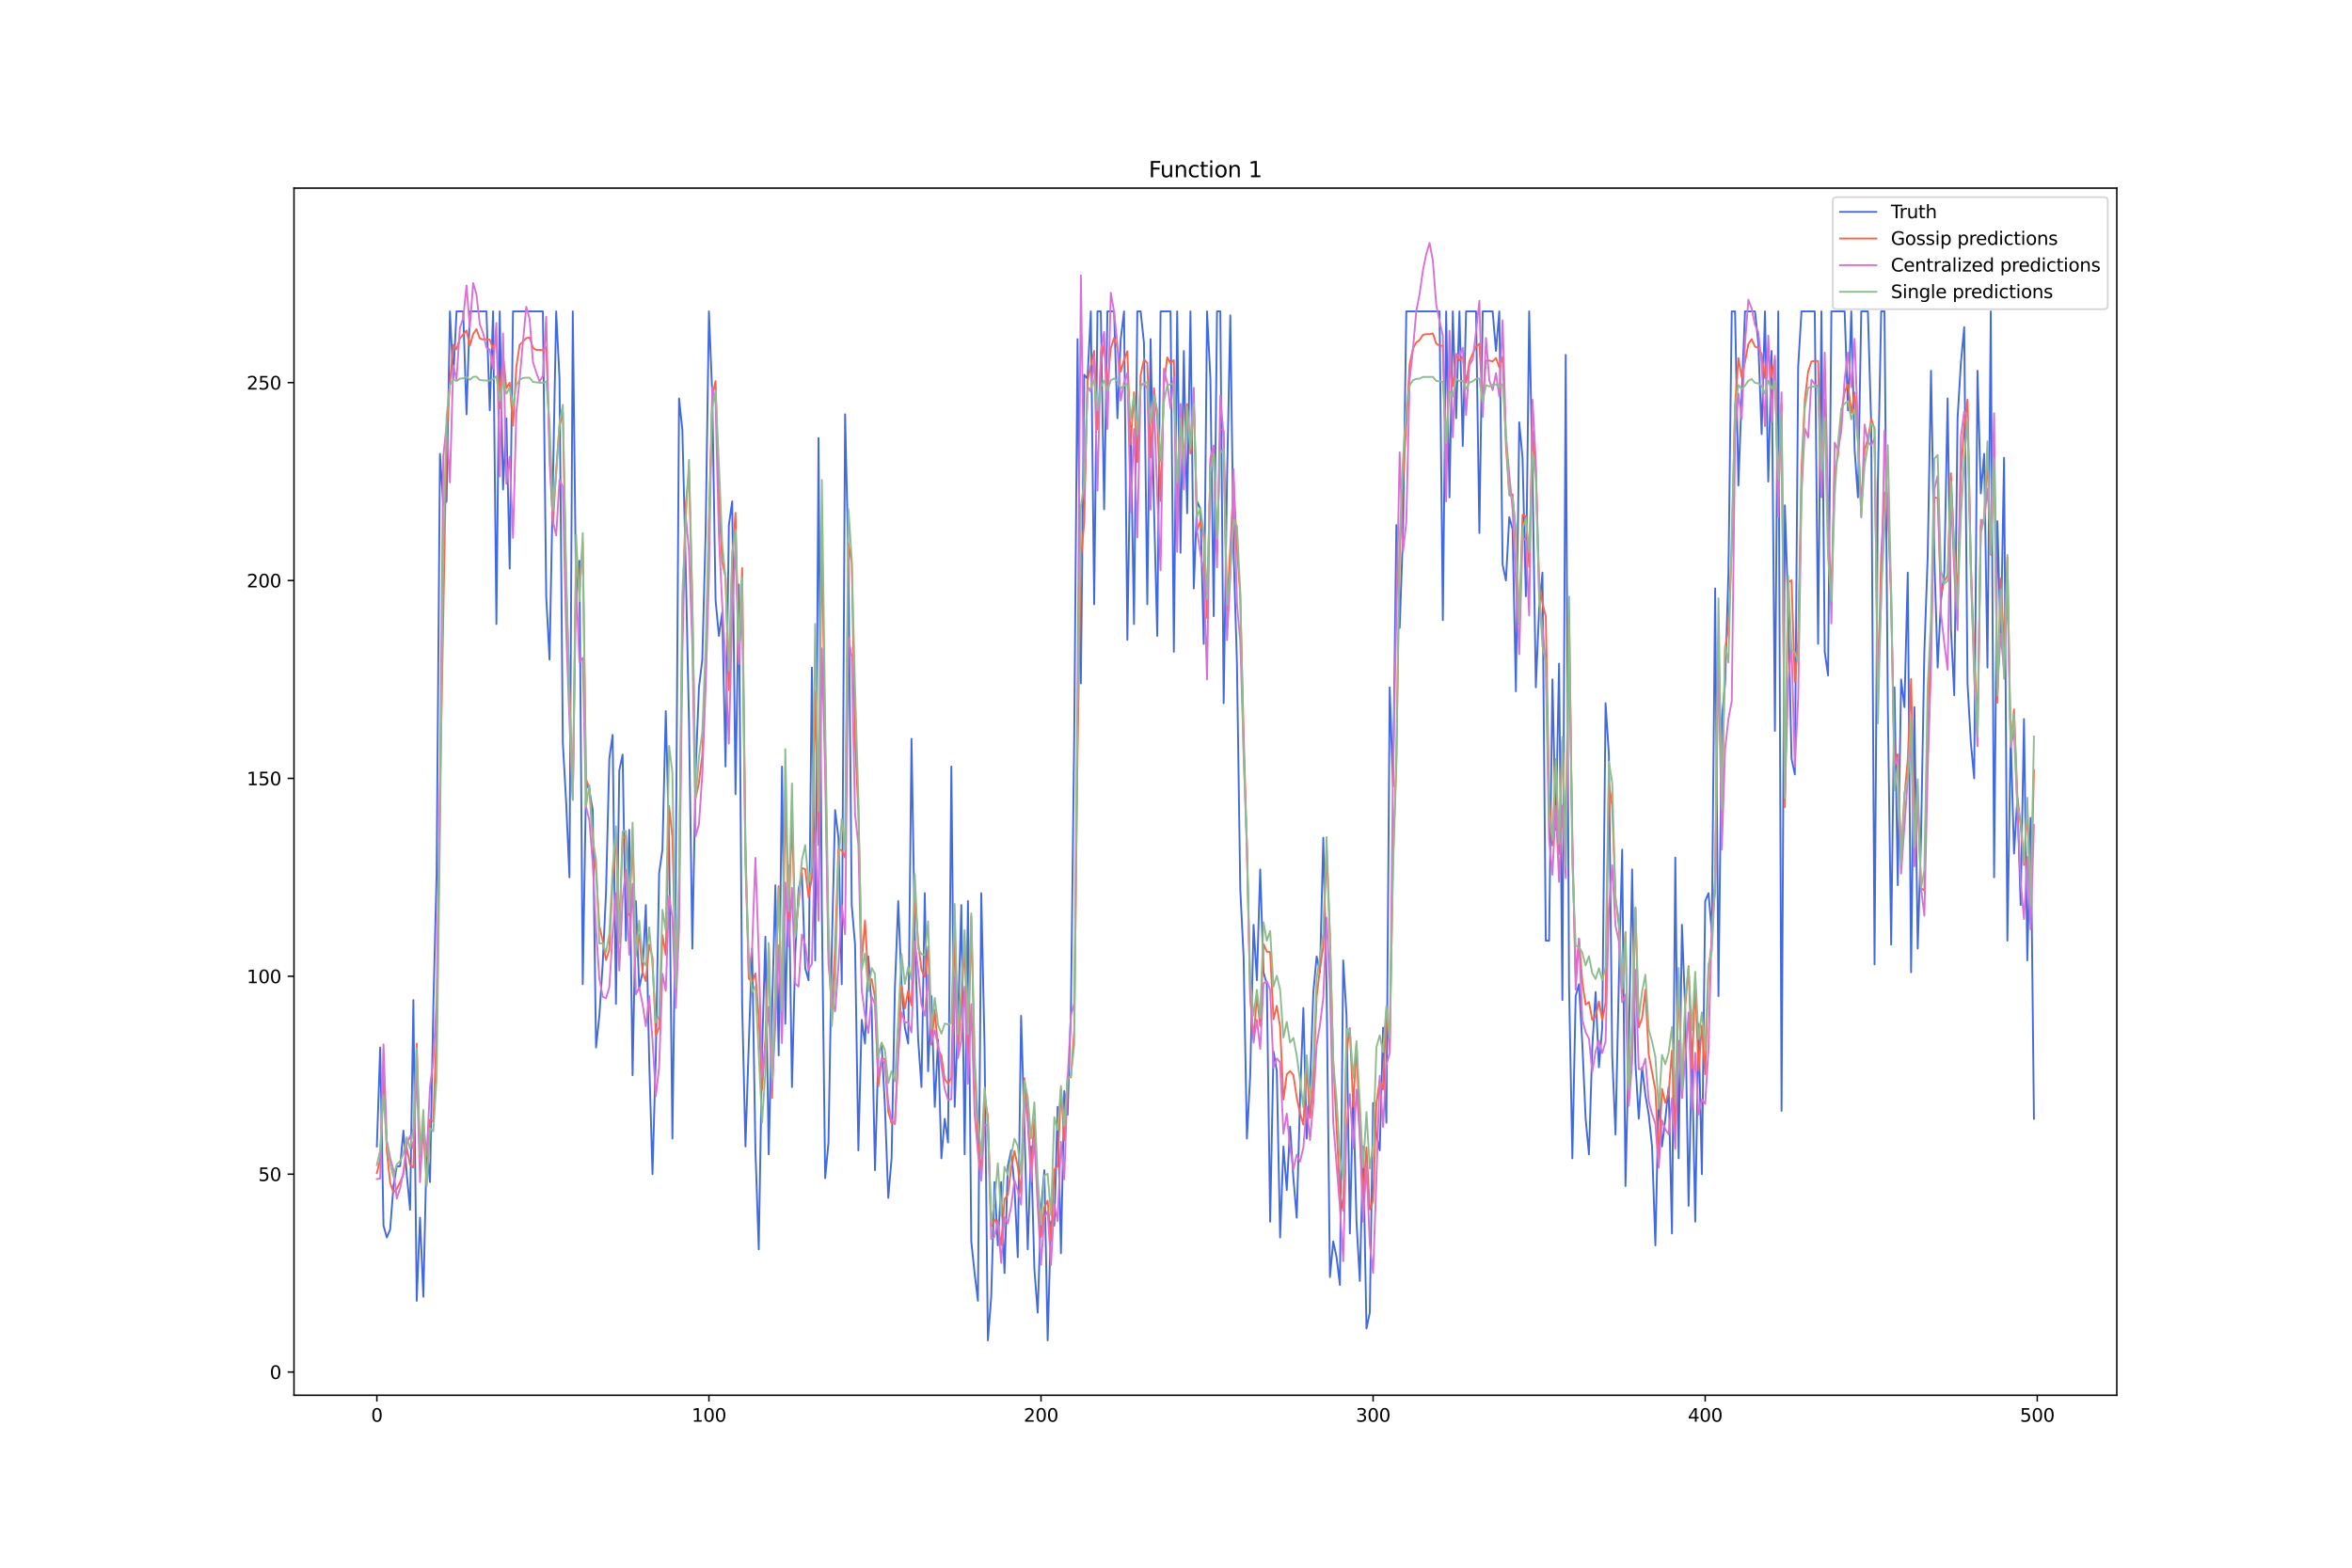 <?xml version="1.0" encoding="utf-8" standalone="no"?>
<!DOCTYPE svg PUBLIC "-//W3C//DTD SVG 1.1//EN"
  "http://www.w3.org/Graphics/SVG/1.1/DTD/svg11.dtd">
<svg xmlns:xlink="http://www.w3.org/1999/xlink" width="1296pt" height="864pt" viewBox="0 0 1296 864" xmlns="http://www.w3.org/2000/svg" version="1.1">
 <defs>
  <style type="text/css">*{stroke-linejoin: round; stroke-linecap: butt}</style>
 </defs>
 <g id="figure_1">
  <g id="patch_1">
   <path d="M 0 864 
L 1296 864 
L 1296 0 
L 0 0 
z
" style="fill: #ffffff"/>
  </g>
  <g id="axes_1">
   <g id="patch_2">
    <path d="M 162 768.96 
L 1166.4 768.96 
L 1166.4 103.68 
L 162 103.68 
z
" style="fill: #ffffff"/>
   </g>
   <g id="matplotlib.axis_1">
    <g id="xtick_1">
     <g id="line2d_1">
      <defs>
       <path id="m7a52402036" d="M 0 0 
L 0 3.5 
" style="stroke: #000000; stroke-width: 0.8"/>
      </defs>
      <g>
       <use xlink:href="#m7a52402036" x="207.655" y="768.96" style="stroke: #000000; stroke-width: 0.8"/>
      </g>
     </g>
     <g id="text_1">
      <!-- 0 -->
      <g transform="translate(204.473 783.558) scale(0.1 -0.1)">
       <defs>
        <path id="DejaVuSans-30" d="M 2034 4250 
Q 1547 4250 1301 3770 
Q 1056 3291 1056 2328 
Q 1056 1369 1301 889 
Q 1547 409 2034 409 
Q 2525 409 2770 889 
Q 3016 1369 3016 2328 
Q 3016 3291 2770 3770 
Q 2525 4250 2034 4250 
z
M 2034 4750 
Q 2819 4750 3233 4129 
Q 3647 3509 3647 2328 
Q 3647 1150 3233 529 
Q 2819 -91 2034 -91 
Q 1250 -91 836 529 
Q 422 1150 422 2328 
Q 422 3509 836 4129 
Q 1250 4750 2034 4750 
z
" transform="scale(0.016)"/>
       </defs>
       <use xlink:href="#DejaVuSans-30"/>
      </g>
     </g>
    </g>
    <g id="xtick_2">
     <g id="line2d_2">
      <g>
       <use xlink:href="#m7a52402036" x="390.639" y="768.96" style="stroke: #000000; stroke-width: 0.8"/>
      </g>
     </g>
     <g id="text_2">
      <!-- 100 -->
      <g transform="translate(381.095 783.558) scale(0.1 -0.1)">
       <defs>
        <path id="DejaVuSans-31" d="M 794 531 
L 1825 531 
L 1825 4091 
L 703 3866 
L 703 4441 
L 1819 4666 
L 2450 4666 
L 2450 531 
L 3481 531 
L 3481 0 
L 794 0 
L 794 531 
z
" transform="scale(0.016)"/>
       </defs>
       <use xlink:href="#DejaVuSans-31"/>
       <use xlink:href="#DejaVuSans-30" x="63.623"/>
       <use xlink:href="#DejaVuSans-30" x="127.246"/>
      </g>
     </g>
    </g>
    <g id="xtick_3">
     <g id="line2d_3">
      <g>
       <use xlink:href="#m7a52402036" x="573.623" y="768.96" style="stroke: #000000; stroke-width: 0.8"/>
      </g>
     </g>
     <g id="text_3">
      <!-- 200 -->
      <g transform="translate(564.079 783.558) scale(0.1 -0.1)">
       <defs>
        <path id="DejaVuSans-32" d="M 1228 531 
L 3431 531 
L 3431 0 
L 469 0 
L 469 531 
Q 828 903 1448 1529 
Q 2069 2156 2228 2338 
Q 2531 2678 2651 2914 
Q 2772 3150 2772 3378 
Q 2772 3750 2511 3984 
Q 2250 4219 1831 4219 
Q 1534 4219 1204 4116 
Q 875 4013 500 3803 
L 500 4441 
Q 881 4594 1212 4672 
Q 1544 4750 1819 4750 
Q 2544 4750 2975 4387 
Q 3406 4025 3406 3419 
Q 3406 3131 3298 2873 
Q 3191 2616 2906 2266 
Q 2828 2175 2409 1742 
Q 1991 1309 1228 531 
z
" transform="scale(0.016)"/>
       </defs>
       <use xlink:href="#DejaVuSans-32"/>
       <use xlink:href="#DejaVuSans-30" x="63.623"/>
       <use xlink:href="#DejaVuSans-30" x="127.246"/>
      </g>
     </g>
    </g>
    <g id="xtick_4">
     <g id="line2d_4">
      <g>
       <use xlink:href="#m7a52402036" x="756.607" y="768.96" style="stroke: #000000; stroke-width: 0.8"/>
      </g>
     </g>
     <g id="text_4">
      <!-- 300 -->
      <g transform="translate(747.063 783.558) scale(0.1 -0.1)">
       <defs>
        <path id="DejaVuSans-33" d="M 2597 2516 
Q 3050 2419 3304 2112 
Q 3559 1806 3559 1356 
Q 3559 666 3084 287 
Q 2609 -91 1734 -91 
Q 1441 -91 1130 -33 
Q 819 25 488 141 
L 488 750 
Q 750 597 1062 519 
Q 1375 441 1716 441 
Q 2309 441 2620 675 
Q 2931 909 2931 1356 
Q 2931 1769 2642 2001 
Q 2353 2234 1838 2234 
L 1294 2234 
L 1294 2753 
L 1863 2753 
Q 2328 2753 2575 2939 
Q 2822 3125 2822 3475 
Q 2822 3834 2567 4026 
Q 2313 4219 1838 4219 
Q 1578 4219 1281 4162 
Q 984 4106 628 3988 
L 628 4550 
Q 988 4650 1302 4700 
Q 1616 4750 1894 4750 
Q 2613 4750 3031 4423 
Q 3450 4097 3450 3541 
Q 3450 3153 3228 2886 
Q 3006 2619 2597 2516 
z
" transform="scale(0.016)"/>
       </defs>
       <use xlink:href="#DejaVuSans-33"/>
       <use xlink:href="#DejaVuSans-30" x="63.623"/>
       <use xlink:href="#DejaVuSans-30" x="127.246"/>
      </g>
     </g>
    </g>
    <g id="xtick_5">
     <g id="line2d_5">
      <g>
       <use xlink:href="#m7a52402036" x="939.591" y="768.96" style="stroke: #000000; stroke-width: 0.8"/>
      </g>
     </g>
     <g id="text_5">
      <!-- 400 -->
      <g transform="translate(930.047 783.558) scale(0.1 -0.1)">
       <defs>
        <path id="DejaVuSans-34" d="M 2419 4116 
L 825 1625 
L 2419 1625 
L 2419 4116 
z
M 2253 4666 
L 3047 4666 
L 3047 1625 
L 3713 1625 
L 3713 1100 
L 3047 1100 
L 3047 0 
L 2419 0 
L 2419 1100 
L 313 1100 
L 313 1709 
L 2253 4666 
z
" transform="scale(0.016)"/>
       </defs>
       <use xlink:href="#DejaVuSans-34"/>
       <use xlink:href="#DejaVuSans-30" x="63.623"/>
       <use xlink:href="#DejaVuSans-30" x="127.246"/>
      </g>
     </g>
    </g>
    <g id="xtick_6">
     <g id="line2d_6">
      <g>
       <use xlink:href="#m7a52402036" x="1122.575" y="768.96" style="stroke: #000000; stroke-width: 0.8"/>
      </g>
     </g>
     <g id="text_6">
      <!-- 500 -->
      <g transform="translate(1113.032 783.558) scale(0.1 -0.1)">
       <defs>
        <path id="DejaVuSans-35" d="M 691 4666 
L 3169 4666 
L 3169 4134 
L 1269 4134 
L 1269 2991 
Q 1406 3038 1543 3061 
Q 1681 3084 1819 3084 
Q 2600 3084 3056 2656 
Q 3513 2228 3513 1497 
Q 3513 744 3044 326 
Q 2575 -91 1722 -91 
Q 1428 -91 1123 -41 
Q 819 9 494 109 
L 494 744 
Q 775 591 1075 516 
Q 1375 441 1709 441 
Q 2250 441 2565 725 
Q 2881 1009 2881 1497 
Q 2881 1984 2565 2268 
Q 2250 2553 1709 2553 
Q 1456 2553 1204 2497 
Q 953 2441 691 2322 
L 691 4666 
z
" transform="scale(0.016)"/>
       </defs>
       <use xlink:href="#DejaVuSans-35"/>
       <use xlink:href="#DejaVuSans-30" x="63.623"/>
       <use xlink:href="#DejaVuSans-30" x="127.246"/>
      </g>
     </g>
    </g>
   </g>
   <g id="matplotlib.axis_2">
    <g id="ytick_1">
     <g id="line2d_7">
      <defs>
       <path id="m71f21e09ef" d="M 0 0 
L -3.5 0 
" style="stroke: #000000; stroke-width: 0.8"/>
      </defs>
      <g>
       <use xlink:href="#m71f21e09ef" x="162" y="756.169" style="stroke: #000000; stroke-width: 0.8"/>
      </g>
     </g>
     <g id="text_7">
      <!-- 0 -->
      <g transform="translate(148.637 759.969) scale(0.1 -0.1)">
       <use xlink:href="#DejaVuSans-30"/>
      </g>
     </g>
    </g>
    <g id="ytick_2">
     <g id="line2d_8">
      <g>
       <use xlink:href="#m71f21e09ef" x="162" y="647.111" style="stroke: #000000; stroke-width: 0.8"/>
      </g>
     </g>
     <g id="text_8">
      <!-- 50 -->
      <g transform="translate(142.275 650.91) scale(0.1 -0.1)">
       <use xlink:href="#DejaVuSans-35"/>
       <use xlink:href="#DejaVuSans-30" x="63.623"/>
      </g>
     </g>
    </g>
    <g id="ytick_3">
     <g id="line2d_9">
      <g>
       <use xlink:href="#m71f21e09ef" x="162" y="538.052" style="stroke: #000000; stroke-width: 0.8"/>
      </g>
     </g>
     <g id="text_9">
      <!-- 100 -->
      <g transform="translate(135.912 541.852) scale(0.1 -0.1)">
       <use xlink:href="#DejaVuSans-31"/>
       <use xlink:href="#DejaVuSans-30" x="63.623"/>
       <use xlink:href="#DejaVuSans-30" x="127.246"/>
      </g>
     </g>
    </g>
    <g id="ytick_4">
     <g id="line2d_10">
      <g>
       <use xlink:href="#m71f21e09ef" x="162" y="428.994" style="stroke: #000000; stroke-width: 0.8"/>
      </g>
     </g>
     <g id="text_10">
      <!-- 150 -->
      <g transform="translate(135.912 432.793) scale(0.1 -0.1)">
       <use xlink:href="#DejaVuSans-31"/>
       <use xlink:href="#DejaVuSans-35" x="63.623"/>
       <use xlink:href="#DejaVuSans-30" x="127.246"/>
      </g>
     </g>
    </g>
    <g id="ytick_5">
     <g id="line2d_11">
      <g>
       <use xlink:href="#m71f21e09ef" x="162" y="319.936" style="stroke: #000000; stroke-width: 0.8"/>
      </g>
     </g>
     <g id="text_11">
      <!-- 200 -->
      <g transform="translate(135.912 323.735) scale(0.1 -0.1)">
       <use xlink:href="#DejaVuSans-32"/>
       <use xlink:href="#DejaVuSans-30" x="63.623"/>
       <use xlink:href="#DejaVuSans-30" x="127.246"/>
      </g>
     </g>
    </g>
    <g id="ytick_6">
     <g id="line2d_12">
      <g>
       <use xlink:href="#m71f21e09ef" x="162" y="210.877" style="stroke: #000000; stroke-width: 0.8"/>
      </g>
     </g>
     <g id="text_12">
      <!-- 250 -->
      <g transform="translate(135.912 214.676) scale(0.1 -0.1)">
       <use xlink:href="#DejaVuSans-32"/>
       <use xlink:href="#DejaVuSans-35" x="63.623"/>
       <use xlink:href="#DejaVuSans-30" x="127.246"/>
      </g>
     </g>
    </g>
   </g>
   <g id="line2d_13">
    <path d="M 207.655 631.843 
L 209.484 577.313 
L 211.314 675.466 
L 213.144 682.01 
L 214.974 677.647 
L 216.804 653.654 
L 218.634 642.749 
L 220.463 642.749 
L 222.293 623.118 
L 224.123 647.111 
L 225.953 666.741 
L 227.783 551.139 
L 229.613 716.908 
L 231.442 671.104 
L 233.272 714.727 
L 235.102 631.843 
L 236.932 651.473 
L 238.762 555.502 
L 240.592 481.342 
L 242.422 250.138 
L 244.251 278.493 
L 246.081 276.312 
L 247.911 171.616 
L 249.741 208.696 
L 251.571 171.616 
L 255.23 171.616 
L 257.06 228.326 
L 258.89 171.616 
L 268.039 171.616 
L 269.869 226.145 
L 271.699 171.616 
L 273.529 343.928 
L 275.359 171.616 
L 277.189 269.769 
L 279.018 230.508 
L 280.848 313.392 
L 282.678 171.616 
L 299.147 171.616 
L 300.976 328.66 
L 302.806 363.559 
L 306.466 171.616 
L 308.296 208.696 
L 310.126 409.363 
L 311.956 442.081 
L 313.785 483.523 
L 315.615 171.616 
L 317.445 328.66 
L 319.275 309.03 
L 321.105 542.415 
L 322.935 431.175 
L 324.764 435.538 
L 326.594 446.443 
L 328.424 577.313 
L 330.254 559.864 
L 332.084 531.509 
L 333.914 492.248 
L 335.743 418.088 
L 337.573 405.001 
L 339.403 553.321 
L 341.233 424.632 
L 343.063 415.907 
L 344.893 518.422 
L 346.723 457.349 
L 348.552 592.582 
L 350.382 496.61 
L 352.212 544.596 
L 354.042 535.871 
L 355.872 498.791 
L 357.702 583.857 
L 359.531 647.111 
L 361.361 581.676 
L 363.191 481.342 
L 365.021 468.255 
L 366.851 391.914 
L 368.681 463.893 
L 370.51 627.48 
L 372.34 487.886 
L 374.17 219.602 
L 376 237.051 
L 377.83 311.211 
L 379.66 398.458 
L 381.489 522.784 
L 383.319 424.632 
L 385.149 378.827 
L 386.979 363.559 
L 388.809 293.762 
L 390.639 171.616 
L 392.469 217.421 
L 394.298 330.841 
L 396.128 350.472 
L 397.958 337.385 
L 399.788 422.45 
L 401.618 289.399 
L 403.448 276.312 
L 405.277 437.719 
L 407.107 322.117 
L 408.937 553.321 
L 410.767 631.843 
L 412.597 575.132 
L 414.427 522.784 
L 416.256 634.024 
L 418.086 688.553 
L 419.916 579.495 
L 421.746 516.241 
L 423.576 636.205 
L 425.406 557.683 
L 427.236 487.886 
L 429.065 581.676 
L 430.895 422.45 
L 432.725 564.226 
L 434.555 476.98 
L 436.385 599.125 
L 438.215 524.965 
L 440.044 490.067 
L 441.874 481.342 
L 443.704 533.69 
L 445.534 540.234 
L 447.364 367.921 
L 449.194 529.328 
L 451.023 241.413 
L 452.853 500.973 
L 454.683 649.292 
L 456.513 629.662 
L 458.343 522.784 
L 460.173 446.443 
L 462.003 461.712 
L 463.832 542.415 
L 465.662 228.326 
L 467.492 309.03 
L 469.322 498.791 
L 471.152 520.603 
L 472.982 634.024 
L 474.811 562.045 
L 476.641 575.132 
L 478.471 527.147 
L 480.301 555.502 
L 482.131 644.93 
L 483.961 581.676 
L 485.79 575.132 
L 487.62 610.031 
L 489.45 660.198 
L 491.28 638.386 
L 493.11 544.596 
L 494.94 496.61 
L 496.77 542.415 
L 498.599 566.408 
L 500.429 575.132 
L 502.259 407.182 
L 504.089 516.241 
L 505.919 572.951 
L 507.749 599.125 
L 509.578 492.248 
L 511.408 590.401 
L 513.238 548.958 
L 515.068 610.031 
L 516.898 572.951 
L 518.728 638.386 
L 520.557 616.575 
L 522.387 629.662 
L 524.217 422.45 
L 526.047 610.031 
L 527.877 562.045 
L 529.707 498.791 
L 531.536 636.205 
L 533.366 496.61 
L 535.196 684.191 
L 537.026 701.64 
L 538.856 716.908 
L 540.686 492.248 
L 542.516 577.313 
L 544.345 738.72 
L 546.175 714.727 
L 548.005 651.473 
L 549.835 686.372 
L 551.665 651.473 
L 553.495 701.64 
L 555.324 642.749 
L 557.154 634.024 
L 558.984 653.654 
L 560.814 692.915 
L 562.644 559.864 
L 564.474 620.937 
L 566.303 688.553 
L 568.133 631.843 
L 569.963 699.459 
L 571.793 723.452 
L 573.623 666.741 
L 575.453 644.93 
L 577.283 738.72 
L 579.112 673.285 
L 580.942 675.466 
L 582.772 610.031 
L 584.602 690.734 
L 586.432 601.306 
L 588.262 614.393 
L 590.091 557.683 
L 591.921 405.001 
L 593.751 186.884 
L 595.581 376.646 
L 597.411 206.515 
L 599.241 208.696 
L 601.07 171.616 
L 602.9 333.023 
L 604.73 171.616 
L 606.56 171.616 
L 608.39 280.675 
L 610.22 171.616 
L 613.879 171.616 
L 615.709 230.508 
L 617.539 186.884 
L 619.369 171.616 
L 621.199 352.653 
L 623.029 237.051 
L 624.858 343.928 
L 626.688 171.616 
L 628.518 171.616 
L 630.348 189.065 
L 632.178 333.023 
L 634.008 186.884 
L 635.837 278.493 
L 637.667 350.472 
L 639.497 171.616 
L 644.987 171.616 
L 646.817 359.197 
L 648.646 171.616 
L 650.476 304.667 
L 652.306 193.428 
L 654.136 282.856 
L 655.966 171.616 
L 657.796 324.298 
L 659.625 276.312 
L 661.455 280.675 
L 663.285 354.834 
L 665.115 171.616 
L 666.945 208.696 
L 668.775 339.566 
L 670.604 171.616 
L 672.434 171.616 
L 674.264 387.552 
L 676.094 265.406 
L 677.924 173.797 
L 679.754 304.667 
L 681.583 365.74 
L 683.413 490.067 
L 685.243 527.147 
L 687.073 627.48 
L 688.903 592.582 
L 690.733 509.697 
L 692.563 540.234 
L 694.392 479.161 
L 696.222 535.871 
L 698.052 542.415 
L 699.882 673.285 
L 701.712 579.495 
L 703.542 590.401 
L 705.371 682.01 
L 707.201 631.843 
L 709.031 655.836 
L 710.861 620.937 
L 712.691 649.292 
L 714.521 671.104 
L 716.35 605.669 
L 718.18 555.502 
L 720.01 627.48 
L 721.84 599.125 
L 723.67 546.777 
L 725.5 527.147 
L 727.33 535.871 
L 729.159 461.712 
L 730.989 544.596 
L 732.819 703.821 
L 734.649 684.191 
L 736.479 692.915 
L 738.309 708.184 
L 740.138 529.328 
L 741.968 559.864 
L 743.798 679.828 
L 745.628 601.306 
L 747.458 673.285 
L 749.288 706.002 
L 751.117 631.843 
L 752.947 732.176 
L 754.777 723.452 
L 756.607 607.85 
L 758.437 625.299 
L 760.267 634.024 
L 762.097 566.408 
L 763.926 618.756 
L 765.756 378.827 
L 767.586 433.356 
L 769.416 289.399 
L 771.246 346.11 
L 773.076 293.762 
L 774.905 171.616 
L 793.204 171.616 
L 795.034 341.747 
L 796.864 171.616 
L 798.693 274.131 
L 800.523 171.616 
L 802.353 230.508 
L 804.183 171.616 
L 806.013 245.776 
L 807.843 171.616 
L 813.332 171.616 
L 815.162 293.762 
L 816.992 171.616 
L 822.481 171.616 
L 824.311 193.428 
L 826.141 171.616 
L 827.971 311.211 
L 829.801 319.936 
L 831.63 285.037 
L 833.46 291.58 
L 835.29 381.008 
L 837.12 232.689 
L 838.95 252.319 
L 840.78 328.66 
L 842.61 171.616 
L 844.439 261.044 
L 846.269 378.827 
L 848.099 335.204 
L 849.929 315.573 
L 851.759 518.422 
L 853.589 518.422 
L 855.418 374.465 
L 857.248 457.349 
L 859.078 365.74 
L 860.908 551.139 
L 862.738 195.609 
L 864.568 542.415 
L 866.397 638.386 
L 868.227 548.958 
L 870.057 542.415 
L 871.887 575.132 
L 873.717 616.575 
L 875.547 636.205 
L 877.377 577.313 
L 879.206 546.777 
L 881.036 588.219 
L 882.866 566.408 
L 884.696 387.552 
L 886.526 415.907 
L 888.356 581.676 
L 890.185 625.299 
L 892.015 540.234 
L 893.845 468.255 
L 895.675 653.654 
L 897.505 575.132 
L 899.335 479.161 
L 901.164 586.038 
L 902.994 616.575 
L 904.824 588.219 
L 906.654 603.488 
L 908.484 614.393 
L 910.314 631.843 
L 912.144 686.372 
L 913.973 603.488 
L 915.803 631.843 
L 917.633 616.575 
L 919.463 599.125 
L 921.293 679.828 
L 923.123 472.617 
L 924.952 638.386 
L 926.782 509.697 
L 928.612 557.683 
L 930.442 664.56 
L 932.272 579.495 
L 934.102 673.285 
L 935.931 564.226 
L 937.761 647.111 
L 939.591 496.61 
L 941.421 492.248 
L 943.251 514.06 
L 945.081 324.298 
L 946.911 548.958 
L 948.74 396.276 
L 950.57 376.646 
L 952.4 315.573 
L 954.23 171.616 
L 956.06 171.616 
L 957.89 267.587 
L 959.719 217.421 
L 961.549 171.616 
L 967.039 171.616 
L 968.869 189.065 
L 970.698 239.232 
L 972.528 171.616 
L 974.358 265.406 
L 976.188 193.428 
L 978.018 402.82 
L 979.848 171.616 
L 981.678 612.212 
L 983.507 278.493 
L 985.337 335.204 
L 987.167 418.088 
L 988.997 426.813 
L 990.827 202.152 
L 992.657 171.616 
L 999.976 171.616 
L 1001.806 354.834 
L 1003.636 171.616 
L 1005.465 359.197 
L 1007.295 372.284 
L 1009.125 171.616 
L 1016.444 171.616 
L 1018.274 226.145 
L 1020.104 171.616 
L 1021.934 247.957 
L 1023.764 274.131 
L 1025.594 171.616 
L 1029.253 171.616 
L 1031.083 234.87 
L 1032.913 531.509 
L 1034.743 265.406 
L 1036.573 171.616 
L 1038.403 171.616 
L 1040.232 389.733 
L 1042.062 520.603 
L 1043.892 378.827 
L 1045.722 487.886 
L 1047.552 374.465 
L 1049.382 389.733 
L 1051.211 315.573 
L 1053.041 535.871 
L 1054.871 389.733 
L 1056.701 522.784 
L 1058.531 461.712 
L 1060.361 359.197 
L 1062.191 306.849 
L 1064.02 204.334 
L 1065.85 306.849 
L 1067.68 367.921 
L 1069.51 330.841 
L 1071.34 315.573 
L 1073.17 219.602 
L 1074.999 346.11 
L 1076.829 383.189 
L 1078.659 230.508 
L 1080.489 199.971 
L 1082.319 180.341 
L 1084.149 376.646 
L 1085.978 409.363 
L 1087.808 428.994 
L 1089.638 204.334 
L 1091.468 271.95 
L 1093.298 250.138 
L 1095.128 367.921 
L 1096.958 171.616 
L 1098.787 483.523 
L 1100.617 287.218 
L 1102.447 354.834 
L 1104.277 252.319 
L 1106.107 518.422 
L 1107.937 405.001 
L 1109.766 470.436 
L 1111.596 439.9 
L 1113.426 498.791 
L 1115.256 396.276 
L 1117.086 529.328 
L 1118.916 450.806 
L 1120.745 616.575 
L 1120.745 616.575 
" clip-path="url(#p36a48f4f73)" style="fill: none; stroke: #4169e1; stroke-linecap: square"/>
   </g>
   <g id="line2d_14">
    <path d="M 207.655 646.593 
L 209.484 639.006 
L 211.314 593.121 
L 213.144 634.302 
L 214.974 651.873 
L 216.804 657.197 
L 218.634 655.205 
L 220.463 651.545 
L 222.293 647.01 
L 224.123 632.583 
L 225.953 642.041 
L 227.783 643.559 
L 229.613 575.073 
L 231.442 637.444 
L 233.272 622.944 
L 235.102 652.459 
L 236.932 616.985 
L 238.762 618.018 
L 240.592 566.609 
L 242.422 438.698 
L 246.081 240.198 
L 247.911 211.054 
L 249.741 190.016 
L 251.571 192.453 
L 253.401 186.522 
L 257.06 182.14 
L 258.89 190.529 
L 260.72 184.049 
L 262.55 181.385 
L 264.38 186.517 
L 266.209 187.071 
L 268.039 186.984 
L 269.869 187.179 
L 271.699 192.591 
L 273.529 185.571 
L 275.359 225.227 
L 277.189 195.45 
L 279.018 213.991 
L 280.848 210.895 
L 282.678 234.597 
L 284.508 202.272 
L 286.338 190.04 
L 288.168 188.307 
L 289.997 186.359 
L 291.827 185.98 
L 293.657 191.648 
L 295.487 192.901 
L 297.317 192.831 
L 299.147 193.027 
L 300.976 191.227 
L 302.806 243.324 
L 304.636 289.224 
L 306.466 259.207 
L 308.296 234.696 
L 310.126 227.519 
L 311.956 323.411 
L 313.785 378.99 
L 315.615 440.482 
L 317.445 306.608 
L 319.275 326.267 
L 321.105 299.016 
L 322.935 429.383 
L 324.764 434.471 
L 326.594 461.633 
L 328.424 480.284 
L 330.254 510.288 
L 332.084 518.48 
L 333.914 529.074 
L 335.743 523.484 
L 337.573 484.343 
L 339.403 460.72 
L 341.233 513.458 
L 343.063 462.492 
L 344.893 460.463 
L 346.723 504.378 
L 348.552 462.022 
L 350.382 524.469 
L 352.212 515.021 
L 354.042 535.89 
L 355.872 540.721 
L 357.702 520.665 
L 359.531 527.702 
L 361.361 570.695 
L 363.191 566.212 
L 365.021 515.348 
L 366.851 526.129 
L 368.681 444.224 
L 370.51 461.428 
L 372.34 539.097 
L 374.17 490.551 
L 376 338.833 
L 377.83 278.536 
L 379.66 259.393 
L 381.489 333.268 
L 383.319 439.89 
L 385.149 431.205 
L 386.979 416.045 
L 388.809 370.832 
L 390.639 286.708 
L 392.469 218.063 
L 394.298 210.034 
L 396.128 274.988 
L 397.958 309.838 
L 399.788 318.058 
L 401.618 380.315 
L 403.448 308.766 
L 405.277 282.626 
L 407.107 363.3 
L 408.937 313.043 
L 410.767 465.178 
L 412.597 539.384 
L 414.427 541.122 
L 416.256 536.467 
L 418.086 560.846 
L 419.916 600.475 
L 421.746 572.921 
L 423.576 520.247 
L 425.406 605.163 
L 429.065 488.445 
L 430.895 561.309 
L 432.725 436.689 
L 434.555 506.114 
L 436.385 451.411 
L 438.215 513.206 
L 440.044 498.362 
L 441.874 478.398 
L 443.704 479.072 
L 445.534 494.579 
L 447.364 483.687 
L 449.194 380.805 
L 451.023 465.9 
L 452.853 291.406 
L 454.683 413.905 
L 456.513 523.731 
L 458.343 559.134 
L 460.173 521.7 
L 462.003 468.103 
L 463.832 468.614 
L 465.662 472.633 
L 467.492 299.503 
L 469.322 310.66 
L 471.152 409.107 
L 472.982 446.684 
L 474.811 530.203 
L 476.641 507.286 
L 478.471 540.206 
L 480.301 539.622 
L 482.131 549.656 
L 483.961 598.797 
L 485.79 583.416 
L 487.62 583.612 
L 489.45 612.776 
L 491.28 619.053 
L 493.11 618.678 
L 496.77 543.235 
L 498.599 555.787 
L 500.429 546.004 
L 502.259 554.143 
L 504.089 492.845 
L 505.919 519.313 
L 507.749 534.443 
L 509.578 538.376 
L 511.408 521.586 
L 513.238 575.786 
L 515.068 556.488 
L 516.898 578.083 
L 518.728 581.917 
L 520.557 594.664 
L 522.387 597.426 
L 524.217 594.033 
L 526.047 509.591 
L 527.877 580.202 
L 529.707 552.487 
L 531.536 519.874 
L 533.366 586.591 
L 535.196 505.173 
L 537.026 586.145 
L 538.856 628.913 
L 540.686 646.578 
L 542.516 605.101 
L 544.345 614.963 
L 546.175 675.88 
L 548.005 671.993 
L 549.835 675.377 
L 551.665 686.282 
L 553.495 660.876 
L 555.324 658.523 
L 557.154 644.048 
L 558.984 634.303 
L 560.814 642.979 
L 562.644 657.808 
L 564.474 594.275 
L 566.303 613.241 
L 568.133 644.475 
L 569.963 616.604 
L 571.793 661.954 
L 573.623 681.719 
L 575.453 665.411 
L 577.283 661.749 
L 579.112 683.925 
L 580.942 644.513 
L 582.772 642.705 
L 584.602 600.529 
L 586.432 628.515 
L 588.262 593.143 
L 590.091 593.808 
L 591.921 567.218 
L 593.751 414.551 
L 595.581 307.815 
L 597.411 288.088 
L 599.241 210.086 
L 601.07 201.423 
L 602.9 193.399 
L 604.73 236.449 
L 606.56 201.147 
L 608.39 189.17 
L 610.22 212.494 
L 612.05 191.969 
L 613.879 186.3 
L 615.709 191.547 
L 617.539 204.824 
L 619.369 198.351 
L 621.199 193.526 
L 623.029 244.837 
L 624.858 216.198 
L 626.688 254.641 
L 628.518 206.606 
L 630.348 198.028 
L 632.178 200.124 
L 634.008 252.185 
L 635.837 213.888 
L 637.667 230.549 
L 639.497 276.066 
L 641.327 212.046 
L 643.157 196.96 
L 644.987 200.047 
L 646.817 198.505 
L 648.646 285.446 
L 650.476 222.828 
L 652.306 255.021 
L 654.136 222.677 
L 655.966 249.997 
L 657.796 221.014 
L 659.625 292.223 
L 661.455 287.242 
L 663.285 296.182 
L 665.115 340.78 
L 666.945 255.226 
L 668.775 247.187 
L 670.604 304.237 
L 672.434 236.054 
L 674.264 237.593 
L 676.094 336.532 
L 679.754 266.284 
L 681.583 301.853 
L 683.413 328.029 
L 685.243 403.46 
L 687.073 466.139 
L 688.903 549.049 
L 690.733 572.906 
L 692.563 548.758 
L 694.392 565.409 
L 696.222 520.241 
L 698.052 524.497 
L 699.882 524.727 
L 701.712 561.769 
L 703.542 554.337 
L 705.371 565.923 
L 707.201 606.062 
L 709.031 592.111 
L 710.861 590.271 
L 712.691 592.483 
L 714.521 604.916 
L 716.35 613.523 
L 718.18 619.835 
L 720.01 587.781 
L 721.84 616.146 
L 723.67 595.645 
L 725.5 549.157 
L 727.33 533.819 
L 729.159 521.471 
L 730.989 467.349 
L 732.819 515.938 
L 734.649 584.921 
L 738.309 657.31 
L 740.138 667.281 
L 741.968 579.445 
L 743.798 566.639 
L 745.628 609.717 
L 747.458 575.767 
L 749.288 625.608 
L 751.117 658.756 
L 752.947 632.312 
L 754.777 666.554 
L 756.607 661.813 
L 758.437 608.116 
L 760.267 595.062 
L 762.097 600.484 
L 763.926 557.33 
L 765.756 578.815 
L 767.586 473.64 
L 769.416 418.006 
L 771.246 306.697 
L 773.076 264.156 
L 774.905 233.998 
L 776.735 200.756 
L 778.565 192.165 
L 780.395 188.743 
L 782.225 187.385 
L 784.055 184.557 
L 785.884 184.144 
L 787.714 184.153 
L 789.544 183.802 
L 791.374 189.357 
L 793.204 190.475 
L 795.034 190.525 
L 796.864 250.258 
L 798.693 202.526 
L 800.523 212.842 
L 802.353 195.559 
L 804.183 198.652 
L 806.013 196.514 
L 807.843 210.872 
L 809.672 199.173 
L 811.502 194.761 
L 813.332 191.115 
L 815.162 189.498 
L 816.992 222.133 
L 818.822 198.701 
L 820.651 198.734 
L 822.481 199.167 
L 824.311 197.319 
L 826.141 202.392 
L 827.971 196.711 
L 829.801 245.601 
L 831.63 272.634 
L 833.46 272.468 
L 835.29 296.09 
L 837.12 344.04 
L 838.95 283.692 
L 840.78 284.64 
L 842.61 312.397 
L 844.439 237.758 
L 846.269 259.563 
L 848.099 321.707 
L 849.929 332.354 
L 851.759 339.816 
L 853.589 436.769 
L 855.418 465.975 
L 857.248 423.101 
L 859.078 470.742 
L 860.908 407.988 
L 862.738 463.698 
L 864.568 338.017 
L 866.397 467.606 
L 868.227 537.176 
L 870.057 517.253 
L 871.887 541.171 
L 873.717 553.687 
L 875.547 552.234 
L 877.377 562.184 
L 879.206 560.203 
L 881.036 551.929 
L 882.866 562.269 
L 884.696 552.591 
L 886.526 431.638 
L 888.356 444.553 
L 890.185 494.809 
L 892.015 510.048 
L 893.845 547.461 
L 895.675 514.175 
L 897.505 603.647 
L 899.335 566.864 
L 901.164 500.493 
L 902.994 566.236 
L 904.824 560.983 
L 906.654 545.508 
L 908.484 581.377 
L 910.314 590.768 
L 912.144 600.751 
L 913.973 637.053 
L 915.803 600.1 
L 917.633 607.85 
L 919.463 602.284 
L 921.293 579.006 
L 923.123 627.654 
L 924.952 537.752 
L 926.782 605.154 
L 928.612 554.722 
L 930.442 532.492 
L 932.272 588.767 
L 934.102 542.349 
L 935.931 590.188 
L 937.761 565.314 
L 939.591 592.076 
L 941.421 535.153 
L 943.251 519.004 
L 945.081 482.566 
L 946.911 355.239 
L 948.74 450.37 
L 950.57 357.295 
L 952.4 345.811 
L 954.23 302.281 
L 956.06 223.048 
L 957.89 197.335 
L 959.719 208.084 
L 961.549 199.379 
L 963.379 189.646 
L 965.209 186.913 
L 967.039 191.011 
L 968.869 191.726 
L 970.698 195.081 
L 972.528 208.28 
L 974.358 192.816 
L 976.188 207.826 
L 978.018 198.105 
L 979.848 276.448 
L 981.678 222.473 
L 983.507 444.891 
L 985.337 320.945 
L 987.167 319.828 
L 988.997 375.805 
L 990.827 353.846 
L 992.657 258.094 
L 994.486 220.576 
L 996.316 204.78 
L 998.146 199.205 
L 999.976 198.892 
L 1001.806 198.991 
L 1003.636 267.686 
L 1005.465 220.066 
L 1007.295 295.337 
L 1009.125 326.976 
L 1010.955 259.935 
L 1012.785 251.004 
L 1014.615 227.22 
L 1016.444 215.867 
L 1018.274 211.994 
L 1020.104 227.64 
L 1021.934 216.305 
L 1023.764 241.542 
L 1025.594 279.994 
L 1027.424 247.787 
L 1029.253 242.051 
L 1031.083 230.881 
L 1032.913 236.476 
L 1034.743 384.198 
L 1036.573 305.665 
L 1038.403 271.453 
L 1040.232 272.687 
L 1042.062 332.593 
L 1043.892 419.286 
L 1045.722 415.712 
L 1047.552 473.688 
L 1049.382 438.68 
L 1051.211 418.781 
L 1053.041 374.17 
L 1054.871 457.181 
L 1056.701 439.717 
L 1058.531 489.337 
L 1060.361 490.903 
L 1062.191 396.555 
L 1064.02 352.515 
L 1065.85 274.257 
L 1067.68 274.44 
L 1069.51 327.389 
L 1071.34 320.269 
L 1073.17 317.009 
L 1074.999 260.825 
L 1076.829 301.892 
L 1078.659 327.585 
L 1080.489 261.738 
L 1082.319 234.385 
L 1084.149 220.197 
L 1085.978 311.179 
L 1087.808 360.454 
L 1089.638 401.179 
L 1091.468 289.962 
L 1093.298 285.587 
L 1095.128 252.436 
L 1096.958 305.791 
L 1098.787 246.475 
L 1100.617 387.293 
L 1102.447 318.852 
L 1104.277 356.291 
L 1106.107 307.242 
L 1107.937 411.18 
L 1109.766 390.945 
L 1111.596 438.518 
L 1113.426 455.084 
L 1115.256 476.747 
L 1117.086 445.694 
L 1118.916 500.016 
L 1120.745 424.498 
L 1120.745 424.498 
" clip-path="url(#p36a48f4f73)" style="fill: none; stroke: #ff6347; stroke-linecap: square"/>
   </g>
   <g id="line2d_15">
    <path d="M 207.655 649.818 
L 209.484 649.556 
L 211.314 575.595 
L 213.144 628.544 
L 214.974 638.041 
L 216.804 644.946 
L 218.634 660.572 
L 220.463 654.871 
L 222.293 645.737 
L 224.123 630.602 
L 225.953 626.116 
L 227.783 633.232 
L 229.613 588.959 
L 231.442 651.539 
L 233.272 619.32 
L 235.102 636.935 
L 236.932 599.025 
L 238.762 584.288 
L 240.592 551.943 
L 242.422 431.456 
L 244.251 251.436 
L 246.081 234.335 
L 247.911 265.884 
L 249.741 201.323 
L 251.571 209.05 
L 253.401 180.646 
L 255.23 175.388 
L 257.06 157.348 
L 258.89 180.576 
L 260.72 155.979 
L 262.55 162.288 
L 264.38 178.781 
L 266.209 183.546 
L 268.039 191.624 
L 269.869 192.709 
L 271.699 203.219 
L 273.529 178.053 
L 275.359 262.66 
L 277.189 183.809 
L 279.018 266.607 
L 280.848 251.745 
L 282.678 296.438 
L 284.508 227.202 
L 286.338 208.817 
L 288.168 188.275 
L 289.997 169.093 
L 291.827 175.652 
L 293.657 199.565 
L 295.487 205.27 
L 297.317 210.176 
L 299.147 207.217 
L 300.976 174.521 
L 302.806 254.32 
L 304.636 287.054 
L 306.466 295.098 
L 308.296 264.539 
L 310.126 268.214 
L 311.956 347.068 
L 313.785 397.725 
L 315.615 439.434 
L 317.445 320.39 
L 319.275 364.816 
L 321.105 362.584 
L 322.935 444.83 
L 324.764 452.06 
L 326.594 475.774 
L 328.424 512.079 
L 330.254 539.339 
L 332.084 549.274 
L 333.914 550.204 
L 335.743 544.046 
L 337.573 514.381 
L 339.403 492.202 
L 341.233 534.89 
L 343.063 495.455 
L 344.893 479.241 
L 346.723 526.261 
L 348.552 487.08 
L 350.382 548.011 
L 352.212 544.282 
L 354.042 553.161 
L 355.872 565.599 
L 357.702 548.948 
L 359.531 573.183 
L 361.361 604.085 
L 363.191 588.135 
L 365.021 536.725 
L 366.851 546.079 
L 368.681 493.617 
L 370.51 505.744 
L 372.34 555.519 
L 374.17 511.784 
L 376 359.844 
L 377.83 283.943 
L 379.66 303.812 
L 381.489 355.72 
L 383.319 460.84 
L 385.149 454.235 
L 386.979 426.864 
L 388.809 379.165 
L 390.639 317.77 
L 392.469 213.531 
L 394.298 221.947 
L 396.128 295.42 
L 397.958 333.302 
L 399.788 364.649 
L 401.618 409.859 
L 403.448 340.475 
L 405.277 298.574 
L 407.107 365.992 
L 408.937 333.214 
L 410.767 476.281 
L 412.597 536.604 
L 414.427 522.411 
L 416.256 472.766 
L 418.086 526.046 
L 419.916 593.288 
L 421.746 576.355 
L 423.576 554.834 
L 425.406 599.285 
L 427.236 564.915 
L 429.065 521.024 
L 430.895 574.894 
L 432.725 486.398 
L 434.555 521.531 
L 436.385 489.311 
L 438.215 542.083 
L 440.044 543.759 
L 441.874 515.033 
L 443.704 520.711 
L 445.534 534.372 
L 447.364 531.201 
L 449.194 457.691 
L 451.023 507.428 
L 452.853 357.37 
L 454.683 425.754 
L 456.513 531.434 
L 458.343 550.39 
L 460.173 557.369 
L 462.003 532.232 
L 463.832 498.691 
L 465.662 514.926 
L 467.492 351.312 
L 469.322 361.922 
L 471.152 448.654 
L 472.982 465.57 
L 474.811 545.397 
L 476.641 559.662 
L 478.471 569.294 
L 480.301 549.118 
L 482.131 553.565 
L 483.961 593.244 
L 485.79 583.261 
L 487.62 586.416 
L 489.45 608.117 
L 491.28 617.341 
L 493.11 619.659 
L 494.94 581.313 
L 496.77 557.849 
L 498.599 563.517 
L 500.429 563.469 
L 502.259 569.008 
L 504.089 518.84 
L 505.919 534.797 
L 507.749 553.72 
L 509.578 559.769 
L 511.408 537.474 
L 513.238 574.267 
L 515.068 567.88 
L 516.898 575.935 
L 518.728 587.276 
L 520.557 600.252 
L 522.387 606.224 
L 524.217 605.771 
L 526.047 538.609 
L 527.877 583.13 
L 529.707 573.296 
L 531.536 543.812 
L 533.366 597.318 
L 535.196 553.449 
L 537.026 614.12 
L 538.856 635.117 
L 540.686 650.713 
L 542.516 619.908 
L 544.345 620.349 
L 546.175 682.844 
L 548.005 681.613 
L 549.835 672.754 
L 551.665 696.02 
L 553.495 670.853 
L 555.324 674.292 
L 557.154 664.921 
L 558.984 650.414 
L 560.814 656.135 
L 562.644 663.959 
L 564.474 603.757 
L 566.303 618.695 
L 568.133 651.175 
L 569.963 627.727 
L 571.793 664.322 
L 573.623 697.032 
L 575.453 670.891 
L 577.283 667.551 
L 579.112 697.149 
L 580.942 663.407 
L 582.772 673.024 
L 584.602 629.33 
L 586.432 650.025 
L 588.262 595.237 
L 590.091 559.772 
L 591.921 552.933 
L 593.751 378.554 
L 595.581 151.761 
L 597.411 274.997 
L 599.241 213.333 
L 601.07 215.866 
L 602.9 196.459 
L 604.73 270.351 
L 606.56 194.029 
L 608.39 182.885 
L 610.22 236.427 
L 612.05 161.341 
L 613.879 171.838 
L 615.709 189.914 
L 617.539 220.773 
L 619.369 210.735 
L 621.199 205.564 
L 623.029 282.264 
L 624.858 236.43 
L 626.688 296.21 
L 628.518 211.907 
L 630.348 211.416 
L 632.178 213.965 
L 634.008 280.847 
L 635.837 220.308 
L 637.667 273.286 
L 639.497 314.302 
L 641.327 203.255 
L 643.157 211.132 
L 644.987 225.077 
L 646.817 207.682 
L 648.646 304.151 
L 650.476 222.559 
L 652.306 269.771 
L 654.136 228.164 
L 655.966 244.138 
L 657.796 213.745 
L 659.625 292.634 
L 661.455 305.191 
L 663.285 315.321 
L 665.115 374.458 
L 666.945 252.48 
L 668.775 245.508 
L 670.604 312.68 
L 672.434 217.935 
L 674.264 240.675 
L 676.094 352.76 
L 677.924 317.477 
L 679.754 258.657 
L 681.583 332.722 
L 683.413 353.153 
L 685.243 413.452 
L 687.073 468.884 
L 688.903 548.432 
L 690.733 574.608 
L 692.563 562.069 
L 694.392 578.08 
L 696.222 541.961 
L 698.052 540.814 
L 699.882 545.431 
L 701.712 588.358 
L 703.542 583.293 
L 705.371 585.502 
L 707.201 624.843 
L 709.031 613.766 
L 710.861 632.122 
L 712.691 644.458 
L 714.521 636.417 
L 716.35 640.243 
L 718.18 632.512 
L 720.01 609.699 
L 721.84 628.36 
L 723.67 607.759 
L 725.5 575.707 
L 727.33 564.948 
L 729.159 549.931 
L 730.989 505.642 
L 732.819 543.976 
L 734.649 618.702 
L 738.309 665.084 
L 740.138 695.133 
L 741.968 620.675 
L 743.798 603.021 
L 745.628 632.778 
L 747.458 600.473 
L 749.288 626.346 
L 751.117 673.335 
L 752.947 642.159 
L 754.777 685.51 
L 756.607 701.611 
L 758.437 649.171 
L 760.267 592.892 
L 762.097 621.086 
L 763.926 586.827 
L 765.756 580.451 
L 767.586 423.823 
L 769.416 339.331 
L 771.246 249.267 
L 773.076 304.089 
L 774.905 287.759 
L 776.735 209.105 
L 778.565 192.519 
L 780.395 171.423 
L 782.225 162.041 
L 784.055 149.03 
L 785.884 139.976 
L 787.714 133.92 
L 789.544 143.651 
L 791.374 167.85 
L 793.204 176.97 
L 795.034 184.942 
L 796.864 276.34 
L 798.693 182.309 
L 800.523 241.002 
L 802.353 195.06 
L 804.183 196.293 
L 806.013 191.591 
L 807.843 228.708 
L 809.672 201.015 
L 811.502 198.158 
L 813.332 182.6 
L 815.162 165.78 
L 816.992 229.774 
L 818.822 186.232 
L 820.651 209.623 
L 822.481 215.033 
L 824.311 205.696 
L 826.141 218.554 
L 827.971 176.522 
L 829.801 240.288 
L 831.63 261.304 
L 833.46 280.726 
L 837.12 360.532 
L 838.95 296.125 
L 840.78 297.702 
L 842.61 339.182 
L 844.439 220.252 
L 846.269 254.42 
L 848.099 329.531 
L 849.929 345.54 
L 851.759 366.481 
L 853.589 462.592 
L 855.418 482.084 
L 857.248 444.297 
L 859.078 486.017 
L 860.908 443.962 
L 862.738 483.927 
L 864.568 355.954 
L 866.397 460.417 
L 868.227 545.422 
L 870.057 517.825 
L 871.887 562.028 
L 873.717 568.933 
L 875.547 572.415 
L 877.377 590.772 
L 879.206 579.451 
L 881.036 573.503 
L 882.866 580.388 
L 884.696 574.084 
L 886.526 500.433 
L 888.356 476.84 
L 890.185 510.246 
L 892.015 518.733 
L 893.845 552.304 
L 895.675 548.17 
L 897.505 609.435 
L 899.335 585.317 
L 901.164 534.504 
L 902.994 589.156 
L 904.824 589.375 
L 906.654 583.451 
L 908.484 606.981 
L 910.314 613.857 
L 912.144 619.355 
L 913.973 643.573 
L 915.803 617.481 
L 917.633 622.361 
L 919.463 625.2 
L 921.293 605.219 
L 923.123 633.153 
L 924.952 573.598 
L 926.782 605.009 
L 928.612 583.955 
L 930.442 558 
L 932.272 611.086 
L 934.102 580.259 
L 935.931 614.312 
L 937.761 605.901 
L 939.591 608.366 
L 941.421 577.741 
L 943.251 509.164 
L 945.081 491.138 
L 946.911 352.371 
L 948.74 468.232 
L 950.57 412.678 
L 952.4 396.076 
L 954.23 386.464 
L 956.06 240.742 
L 957.89 216.865 
L 959.719 230.819 
L 961.549 189.087 
L 963.379 165.159 
L 965.209 170.029 
L 967.039 179.072 
L 968.869 183.057 
L 970.698 200.261 
L 972.528 234.836 
L 974.358 184.959 
L 976.188 232.349 
L 978.018 196.154 
L 979.848 284.938 
L 981.678 216.267 
L 983.507 438.586 
L 985.337 376.807 
L 987.167 355.204 
L 988.997 422.684 
L 990.827 385.124 
L 992.657 272.928 
L 994.486 236.109 
L 996.316 241.248 
L 998.146 209.24 
L 999.976 211.789 
L 1001.806 212.754 
L 1003.636 274.065 
L 1005.465 194.37 
L 1007.295 275.467 
L 1009.125 343.616 
L 1010.955 243.935 
L 1012.785 248.293 
L 1014.615 237.267 
L 1016.444 208.752 
L 1018.274 194.328 
L 1020.104 213.405 
L 1021.934 186.751 
L 1025.594 285.112 
L 1027.424 233.964 
L 1029.253 243.554 
L 1031.083 245.585 
L 1032.913 241.521 
L 1034.743 374.992 
L 1036.573 330.669 
L 1038.403 237.182 
L 1042.062 326.041 
L 1043.892 421.997 
L 1045.722 417.727 
L 1047.552 481.449 
L 1051.211 429.116 
L 1053.041 408.308 
L 1054.871 477.442 
L 1056.701 438.701 
L 1058.531 489.53 
L 1060.361 504.64 
L 1062.191 424.24 
L 1064.02 368.757 
L 1065.85 269.72 
L 1067.68 262.191 
L 1069.51 338.296 
L 1071.34 354.302 
L 1073.17 369.144 
L 1074.999 273.358 
L 1076.829 315.125 
L 1078.659 347.226 
L 1080.489 240.683 
L 1082.319 226.846 
L 1084.149 229.892 
L 1085.978 311.469 
L 1087.808 372.992 
L 1089.638 411.308 
L 1091.468 286.416 
L 1093.298 287.686 
L 1095.128 269.38 
L 1096.958 298.113 
L 1098.787 227.781 
L 1100.617 379.39 
L 1102.447 349.323 
L 1104.277 369.583 
L 1106.107 324.651 
L 1107.937 411.879 
L 1109.766 402.581 
L 1111.596 445.728 
L 1113.426 485.826 
L 1115.256 506.514 
L 1117.086 472.198 
L 1118.916 512.212 
L 1120.745 454.731 
L 1120.745 454.731 
" clip-path="url(#p36a48f4f73)" style="fill: none; stroke: #da70d6; stroke-linecap: square"/>
   </g>
   <g id="line2d_16">
    <path d="M 207.655 642.137 
L 209.484 633.805 
L 211.314 603.642 
L 213.144 630.394 
L 214.974 641.348 
L 216.804 648.529 
L 218.634 641.734 
L 220.463 639.942 
L 222.293 635.757 
L 224.123 626.74 
L 225.953 632.974 
L 227.783 621.667 
L 229.613 577.676 
L 231.442 636.208 
L 233.272 611.752 
L 235.102 653.911 
L 236.932 621.885 
L 238.762 623.527 
L 240.592 593.753 
L 242.422 459.529 
L 244.251 299.037 
L 246.081 229.447 
L 247.911 212.133 
L 249.741 209.212 
L 251.571 210.036 
L 253.401 208.651 
L 255.23 208.5 
L 257.06 207.491 
L 258.89 209.348 
L 260.72 207.699 
L 262.55 207.573 
L 264.38 209.461 
L 268.039 209.767 
L 269.869 209.756 
L 271.699 209.034 
L 273.529 207.385 
L 275.359 220.785 
L 277.189 209.936 
L 279.018 217.006 
L 280.848 213.526 
L 282.678 223.662 
L 284.508 212.263 
L 286.338 209.334 
L 288.168 208.34 
L 289.997 208.127 
L 291.827 208.155 
L 293.657 210.471 
L 297.317 210.943 
L 299.147 210.93 
L 300.976 210.25 
L 302.806 232.349 
L 304.636 281.353 
L 306.466 261.897 
L 308.296 233.138 
L 310.126 223.036 
L 311.956 314.115 
L 313.785 384.481 
L 315.615 440.934 
L 317.445 294.904 
L 319.275 331.364 
L 321.105 293.765 
L 322.935 444.326 
L 324.764 432.656 
L 326.594 462.86 
L 328.424 473.701 
L 330.254 519.957 
L 332.084 519.906 
L 333.914 524.922 
L 335.743 514.657 
L 337.573 479.151 
L 339.403 455.415 
L 341.233 519.905 
L 343.063 458.093 
L 344.893 458.063 
L 346.723 502.966 
L 348.552 453.38 
L 350.382 527.123 
L 352.212 507.415 
L 354.042 529.527 
L 355.872 532.043 
L 357.702 511.145 
L 359.531 532.095 
L 361.361 563.501 
L 363.191 559.681 
L 365.021 501.423 
L 366.851 512.869 
L 368.681 411.101 
L 370.51 425.836 
L 372.34 544.039 
L 374.17 483.111 
L 376 327.217 
L 377.83 287.786 
L 379.66 253.419 
L 381.489 330.297 
L 383.319 439.671 
L 385.149 417.179 
L 386.979 403.357 
L 388.809 356.678 
L 392.469 224.811 
L 394.298 215.267 
L 396.128 256.064 
L 397.958 299.713 
L 399.788 318.585 
L 401.618 369.729 
L 403.448 304.608 
L 405.277 291.87 
L 407.107 354.769 
L 408.937 318.52 
L 410.767 473.357 
L 412.597 527.84 
L 414.427 546.638 
L 416.256 543.501 
L 419.916 618.716 
L 421.746 591.137 
L 423.576 519.695 
L 425.406 594.513 
L 427.236 545.913 
L 429.065 489.503 
L 430.895 557.108 
L 432.725 412.862 
L 434.555 502.082 
L 436.385 431.764 
L 438.215 516.353 
L 441.874 474.01 
L 443.704 465.747 
L 445.534 486.699 
L 447.364 476.811 
L 449.194 343.863 
L 451.023 447.112 
L 452.853 264.476 
L 454.683 396.841 
L 456.513 510.62 
L 458.343 565.53 
L 460.173 543.214 
L 462.003 475.133 
L 463.832 451.186 
L 465.662 467.845 
L 467.492 280.491 
L 469.322 308.367 
L 471.152 379.217 
L 472.982 440.429 
L 474.811 534.738 
L 476.641 525.453 
L 478.471 546.209 
L 480.301 533.502 
L 482.131 536.751 
L 483.961 582.768 
L 485.79 574.502 
L 487.62 578.651 
L 489.45 596.953 
L 491.28 590.349 
L 493.11 595.843 
L 494.94 562.04 
L 496.77 525.766 
L 498.599 542.357 
L 500.429 532.846 
L 502.259 539.788 
L 504.089 481.787 
L 505.919 522.865 
L 507.749 525.884 
L 509.578 526.309 
L 511.408 507.8 
L 513.238 566.923 
L 515.068 549.952 
L 516.898 564.945 
L 518.728 569.654 
L 520.557 564.105 
L 522.387 564.558 
L 524.217 563.749 
L 526.047 498.179 
L 527.877 570.181 
L 529.707 544.682 
L 531.536 512.619 
L 533.366 570.124 
L 535.196 503.386 
L 537.026 581.42 
L 538.856 617.278 
L 540.686 637.2 
L 542.516 599.403 
L 544.345 618.747 
L 546.175 674.396 
L 548.005 662.522 
L 549.835 641.05 
L 551.665 670.163 
L 553.495 643.068 
L 555.324 647.46 
L 557.154 637.12 
L 558.984 627.587 
L 560.814 631.613 
L 562.644 647.969 
L 564.474 595.574 
L 566.303 604.652 
L 568.133 627.462 
L 569.963 607.558 
L 571.793 649.308 
L 573.623 675.092 
L 575.453 647.808 
L 577.283 646.924 
L 579.112 669.747 
L 580.942 615.708 
L 582.772 622.757 
L 584.602 598.47 
L 586.432 620.441 
L 588.262 594.957 
L 590.091 592.905 
L 591.921 575.666 
L 593.751 392.5 
L 595.581 279.336 
L 597.411 265.625 
L 599.241 215.043 
L 601.07 213.827 
L 602.9 209.349 
L 604.73 226.189 
L 606.56 213.219 
L 608.39 209.698 
L 610.22 215.173 
L 612.05 209.577 
L 613.879 208.577 
L 615.709 210.076 
L 617.539 214 
L 619.369 212.601 
L 621.199 211.423 
L 623.029 230.772 
L 624.858 217.802 
L 626.688 239.436 
L 628.518 212.862 
L 630.348 211.359 
L 632.178 210.49 
L 634.008 233.245 
L 635.837 217.808 
L 637.667 225.943 
L 639.497 254.332 
L 641.327 221.566 
L 643.157 212.605 
L 644.987 211.666 
L 646.817 211.719 
L 648.646 266 
L 650.476 230.458 
L 652.306 255.841 
L 654.136 224.351 
L 655.966 247.72 
L 657.796 222.534 
L 659.625 284.754 
L 661.455 279.883 
L 663.285 293.759 
L 665.115 330.127 
L 666.945 260.243 
L 668.775 250.128 
L 670.604 297.03 
L 672.434 249.411 
L 674.264 247.594 
L 676.094 333.219 
L 677.924 315.072 
L 679.754 286.409 
L 681.583 289.991 
L 683.413 326.083 
L 685.243 416.44 
L 687.073 464.93 
L 688.903 540.165 
L 690.733 559.76 
L 692.563 545.532 
L 694.392 560.788 
L 696.222 508.265 
L 698.052 518.468 
L 699.882 513.082 
L 701.712 543.805 
L 703.542 537.752 
L 705.371 545.403 
L 707.201 571.91 
L 709.031 563.18 
L 710.861 574.54 
L 712.691 572.051 
L 714.521 581.76 
L 716.35 595.311 
L 718.18 610.351 
L 720.01 581.555 
L 721.84 605.203 
L 723.67 587.146 
L 725.5 539.231 
L 727.33 527.418 
L 729.159 514.046 
L 730.989 461.328 
L 732.819 516.717 
L 734.649 585.607 
L 736.479 605.87 
L 738.309 637.533 
L 740.138 649.982 
L 741.968 567.042 
L 743.798 567.554 
L 745.628 594.003 
L 747.458 573.812 
L 751.117 643.425 
L 752.947 612.918 
L 754.777 644.099 
L 756.607 630.924 
L 758.437 577.126 
L 760.267 570.531 
L 762.097 579.831 
L 763.926 554.535 
L 765.756 571.714 
L 767.586 478.131 
L 769.416 421.635 
L 771.246 296.686 
L 773.076 253.227 
L 774.905 224.111 
L 776.735 212.488 
L 778.565 209.564 
L 780.395 208.825 
L 782.225 208.677 
L 784.055 207.751 
L 789.544 207.696 
L 791.374 209.913 
L 795.034 210.419 
L 796.864 244.158 
L 798.693 215.571 
L 800.523 218.525 
L 802.353 208.642 
L 804.183 210.037 
L 806.013 209.886 
L 807.843 214.348 
L 809.672 210.786 
L 811.502 210.164 
L 813.332 208.701 
L 815.162 208.604 
L 816.992 221.614 
L 818.822 212.226 
L 820.651 212.983 
L 822.481 211.916 
L 824.311 211.924 
L 826.141 213.392 
L 827.971 211.666 
L 829.801 239.161 
L 831.63 272.926 
L 833.46 274.117 
L 835.29 291.875 
L 837.12 343.433 
L 838.95 291.475 
L 840.78 285.614 
L 842.61 304.477 
L 844.439 249.641 
L 846.269 264.988 
L 848.099 326.951 
L 849.929 356.044 
L 851.759 364.687 
L 853.589 447.861 
L 855.418 462.993 
L 857.248 418.335 
L 859.078 465.015 
L 860.908 406.16 
L 862.738 477.338 
L 864.568 328.788 
L 866.397 476.209 
L 868.227 521.298 
L 870.057 521.726 
L 871.887 525.204 
L 873.717 532.07 
L 875.547 526.968 
L 877.377 536.403 
L 879.206 539.544 
L 881.036 533.626 
L 882.866 540.215 
L 884.696 533.211 
L 886.526 419.7 
L 888.356 431.376 
L 890.185 496.036 
L 892.015 506.393 
L 893.845 544.715 
L 895.675 513.611 
L 897.505 600.52 
L 899.335 563.513 
L 901.164 500 
L 902.994 561.263 
L 904.824 546.484 
L 906.654 537.159 
L 908.484 567.437 
L 910.314 573.981 
L 912.144 582.432 
L 913.973 611.085 
L 915.803 581.358 
L 917.633 586.479 
L 919.463 580.052 
L 921.293 565.979 
L 923.123 606.271 
L 924.952 533.466 
L 926.782 600.503 
L 928.612 550.19 
L 930.442 533.312 
L 932.272 567.558 
L 934.102 535.576 
L 935.931 572.537 
L 937.761 557.923 
L 939.591 577.821 
L 941.421 531.561 
L 943.251 524.069 
L 945.081 485.578 
L 946.911 329.774 
L 948.74 445.776 
L 950.57 355.855 
L 952.4 365.116 
L 956.06 224.404 
L 957.89 212.208 
L 959.719 214.468 
L 961.549 212.482 
L 963.379 209.886 
L 965.209 208.937 
L 967.039 210.997 
L 968.869 211.315 
L 970.698 212.519 
L 972.528 216.893 
L 974.358 209.816 
L 976.188 214.275 
L 978.018 209.939 
L 979.848 264.172 
L 981.678 226.873 
L 983.507 439.753 
L 985.337 317.327 
L 987.167 357.918 
L 988.997 359.529 
L 990.827 364.607 
L 992.657 266.312 
L 994.486 225.164 
L 996.316 213.766 
L 998.146 212.902 
L 999.976 213.197 
L 1001.806 213.187 
L 1003.636 259.167 
L 1005.465 230.197 
L 1007.295 307.341 
L 1009.125 330.815 
L 1010.955 272.847 
L 1012.785 244.174 
L 1014.615 225.061 
L 1016.444 222.354 
L 1018.274 221.089 
L 1020.104 231.176 
L 1021.934 225.383 
L 1023.764 244.02 
L 1025.594 283.961 
L 1027.424 256.604 
L 1029.253 245.262 
L 1031.083 233.204 
L 1032.913 235.555 
L 1034.743 398.702 
L 1036.573 327.167 
L 1038.403 290.698 
L 1040.232 245.326 
L 1042.062 327.489 
L 1043.892 435.621 
L 1045.722 421.547 
L 1047.552 475.94 
L 1049.382 437.127 
L 1051.211 429.608 
L 1053.041 395.532 
L 1054.871 466.905 
L 1056.701 429.466 
L 1058.531 489.485 
L 1060.361 479.791 
L 1062.191 378.203 
L 1064.02 340.911 
L 1065.85 252.823 
L 1067.68 250.746 
L 1069.51 314.575 
L 1071.34 321.704 
L 1073.17 320.135 
L 1074.999 265.148 
L 1076.829 304.003 
L 1078.659 335.19 
L 1080.489 285.062 
L 1082.319 252.923 
L 1084.149 231.245 
L 1085.978 318.31 
L 1087.808 366.449 
L 1089.638 405.675 
L 1091.468 293.812 
L 1093.298 286.134 
L 1095.128 243.25 
L 1096.958 305.131 
L 1098.787 252.296 
L 1100.617 383.413 
L 1102.447 324.805 
L 1104.277 374.092 
L 1106.107 305.793 
L 1107.937 410.585 
L 1109.766 393.603 
L 1111.596 443.829 
L 1113.426 452.114 
L 1115.256 475.287 
L 1117.086 439.666 
L 1118.916 499.362 
L 1120.745 405.871 
L 1120.745 405.871 
" clip-path="url(#p36a48f4f73)" style="fill: none; stroke: #8fbc8f; stroke-linecap: square"/>
   </g>
   <g id="patch_3">
    <path d="M 162 768.96 
L 162 103.68 
" style="fill: none; stroke: #000000; stroke-width: 0.8; stroke-linejoin: miter; stroke-linecap: square"/>
   </g>
   <g id="patch_4">
    <path d="M 1166.4 768.96 
L 1166.4 103.68 
" style="fill: none; stroke: #000000; stroke-width: 0.8; stroke-linejoin: miter; stroke-linecap: square"/>
   </g>
   <g id="patch_5">
    <path d="M 162 768.96 
L 1166.4 768.96 
" style="fill: none; stroke: #000000; stroke-width: 0.8; stroke-linejoin: miter; stroke-linecap: square"/>
   </g>
   <g id="patch_6">
    <path d="M 162 103.68 
L 1166.4 103.68 
" style="fill: none; stroke: #000000; stroke-width: 0.8; stroke-linejoin: miter; stroke-linecap: square"/>
   </g>
   <g id="text_13">
    <!-- Function 1 -->
    <g transform="translate(632.958 97.68) scale(0.12 -0.12)">
     <defs>
      <path id="DejaVuSans-46" d="M 628 4666 
L 3309 4666 
L 3309 4134 
L 1259 4134 
L 1259 2759 
L 3109 2759 
L 3109 2228 
L 1259 2228 
L 1259 0 
L 628 0 
L 628 4666 
z
" transform="scale(0.016)"/>
      <path id="DejaVuSans-75" d="M 544 1381 
L 544 3500 
L 1119 3500 
L 1119 1403 
Q 1119 906 1312 657 
Q 1506 409 1894 409 
Q 2359 409 2629 706 
Q 2900 1003 2900 1516 
L 2900 3500 
L 3475 3500 
L 3475 0 
L 2900 0 
L 2900 538 
Q 2691 219 2414 64 
Q 2138 -91 1772 -91 
Q 1169 -91 856 284 
Q 544 659 544 1381 
z
M 1991 3584 
L 1991 3584 
z
" transform="scale(0.016)"/>
      <path id="DejaVuSans-6e" d="M 3513 2113 
L 3513 0 
L 2938 0 
L 2938 2094 
Q 2938 2591 2744 2837 
Q 2550 3084 2163 3084 
Q 1697 3084 1428 2787 
Q 1159 2491 1159 1978 
L 1159 0 
L 581 0 
L 581 3500 
L 1159 3500 
L 1159 2956 
Q 1366 3272 1645 3428 
Q 1925 3584 2291 3584 
Q 2894 3584 3203 3211 
Q 3513 2838 3513 2113 
z
" transform="scale(0.016)"/>
      <path id="DejaVuSans-63" d="M 3122 3366 
L 3122 2828 
Q 2878 2963 2633 3030 
Q 2388 3097 2138 3097 
Q 1578 3097 1268 2742 
Q 959 2388 959 1747 
Q 959 1106 1268 751 
Q 1578 397 2138 397 
Q 2388 397 2633 464 
Q 2878 531 3122 666 
L 3122 134 
Q 2881 22 2623 -34 
Q 2366 -91 2075 -91 
Q 1284 -91 818 406 
Q 353 903 353 1747 
Q 353 2603 823 3093 
Q 1294 3584 2113 3584 
Q 2378 3584 2631 3529 
Q 2884 3475 3122 3366 
z
" transform="scale(0.016)"/>
      <path id="DejaVuSans-74" d="M 1172 4494 
L 1172 3500 
L 2356 3500 
L 2356 3053 
L 1172 3053 
L 1172 1153 
Q 1172 725 1289 603 
Q 1406 481 1766 481 
L 2356 481 
L 2356 0 
L 1766 0 
Q 1100 0 847 248 
Q 594 497 594 1153 
L 594 3053 
L 172 3053 
L 172 3500 
L 594 3500 
L 594 4494 
L 1172 4494 
z
" transform="scale(0.016)"/>
      <path id="DejaVuSans-69" d="M 603 3500 
L 1178 3500 
L 1178 0 
L 603 0 
L 603 3500 
z
M 603 4863 
L 1178 4863 
L 1178 4134 
L 603 4134 
L 603 4863 
z
" transform="scale(0.016)"/>
      <path id="DejaVuSans-6f" d="M 1959 3097 
Q 1497 3097 1228 2736 
Q 959 2375 959 1747 
Q 959 1119 1226 758 
Q 1494 397 1959 397 
Q 2419 397 2687 759 
Q 2956 1122 2956 1747 
Q 2956 2369 2687 2733 
Q 2419 3097 1959 3097 
z
M 1959 3584 
Q 2709 3584 3137 3096 
Q 3566 2609 3566 1747 
Q 3566 888 3137 398 
Q 2709 -91 1959 -91 
Q 1206 -91 779 398 
Q 353 888 353 1747 
Q 353 2609 779 3096 
Q 1206 3584 1959 3584 
z
" transform="scale(0.016)"/>
      <path id="DejaVuSans-20" transform="scale(0.016)"/>
     </defs>
     <use xlink:href="#DejaVuSans-46"/>
     <use xlink:href="#DejaVuSans-75" x="52.02"/>
     <use xlink:href="#DejaVuSans-6e" x="115.398"/>
     <use xlink:href="#DejaVuSans-63" x="178.777"/>
     <use xlink:href="#DejaVuSans-74" x="233.758"/>
     <use xlink:href="#DejaVuSans-69" x="272.967"/>
     <use xlink:href="#DejaVuSans-6f" x="300.75"/>
     <use xlink:href="#DejaVuSans-6e" x="361.932"/>
     <use xlink:href="#DejaVuSans-20" x="425.311"/>
     <use xlink:href="#DejaVuSans-31" x="457.098"/>
    </g>
   </g>
   <g id="legend_1">
    <g id="patch_7">
     <path d="M 1011.906 170.393 
L 1159.4 170.393 
Q 1161.4 170.393 1161.4 168.393 
L 1161.4 110.68 
Q 1161.4 108.68 1159.4 108.68 
L 1011.906 108.68 
Q 1009.906 108.68 1009.906 110.68 
L 1009.906 168.393 
Q 1009.906 170.393 1011.906 170.393 
z
" style="fill: #ffffff; opacity: 0.8; stroke: #cccccc; stroke-linejoin: miter"/>
    </g>
    <g id="line2d_17">
     <path d="M 1013.906 116.778 
L 1023.906 116.778 
L 1033.906 116.778 
" style="fill: none; stroke: #4169e1; stroke-linecap: square"/>
    </g>
    <g id="text_14">
     <!-- Truth -->
     <g transform="translate(1041.906 120.278) scale(0.1 -0.1)">
      <defs>
       <path id="DejaVuSans-54" d="M -19 4666 
L 3928 4666 
L 3928 4134 
L 2272 4134 
L 2272 0 
L 1638 0 
L 1638 4134 
L -19 4134 
L -19 4666 
z
" transform="scale(0.016)"/>
       <path id="DejaVuSans-72" d="M 2631 2963 
Q 2534 3019 2420 3045 
Q 2306 3072 2169 3072 
Q 1681 3072 1420 2755 
Q 1159 2438 1159 1844 
L 1159 0 
L 581 0 
L 581 3500 
L 1159 3500 
L 1159 2956 
Q 1341 3275 1631 3429 
Q 1922 3584 2338 3584 
Q 2397 3584 2469 3576 
Q 2541 3569 2628 3553 
L 2631 2963 
z
" transform="scale(0.016)"/>
       <path id="DejaVuSans-68" d="M 3513 2113 
L 3513 0 
L 2938 0 
L 2938 2094 
Q 2938 2591 2744 2837 
Q 2550 3084 2163 3084 
Q 1697 3084 1428 2787 
Q 1159 2491 1159 1978 
L 1159 0 
L 581 0 
L 581 4863 
L 1159 4863 
L 1159 2956 
Q 1366 3272 1645 3428 
Q 1925 3584 2291 3584 
Q 2894 3584 3203 3211 
Q 3513 2838 3513 2113 
z
" transform="scale(0.016)"/>
      </defs>
      <use xlink:href="#DejaVuSans-54"/>
      <use xlink:href="#DejaVuSans-72" x="46.334"/>
      <use xlink:href="#DejaVuSans-75" x="87.447"/>
      <use xlink:href="#DejaVuSans-74" x="150.826"/>
      <use xlink:href="#DejaVuSans-68" x="190.035"/>
     </g>
    </g>
    <g id="line2d_18">
     <path d="M 1013.906 131.457 
L 1023.906 131.457 
L 1033.906 131.457 
" style="fill: none; stroke: #ff6347; stroke-linecap: square"/>
    </g>
    <g id="text_15">
     <!-- Gossip predictions -->
     <g transform="translate(1041.906 134.957) scale(0.1 -0.1)">
      <defs>
       <path id="DejaVuSans-47" d="M 3809 666 
L 3809 1919 
L 2778 1919 
L 2778 2438 
L 4434 2438 
L 4434 434 
Q 4069 175 3628 42 
Q 3188 -91 2688 -91 
Q 1594 -91 976 548 
Q 359 1188 359 2328 
Q 359 3472 976 4111 
Q 1594 4750 2688 4750 
Q 3144 4750 3555 4637 
Q 3966 4525 4313 4306 
L 4313 3634 
Q 3963 3931 3569 4081 
Q 3175 4231 2741 4231 
Q 1884 4231 1454 3753 
Q 1025 3275 1025 2328 
Q 1025 1384 1454 906 
Q 1884 428 2741 428 
Q 3075 428 3337 486 
Q 3600 544 3809 666 
z
" transform="scale(0.016)"/>
       <path id="DejaVuSans-73" d="M 2834 3397 
L 2834 2853 
Q 2591 2978 2328 3040 
Q 2066 3103 1784 3103 
Q 1356 3103 1142 2972 
Q 928 2841 928 2578 
Q 928 2378 1081 2264 
Q 1234 2150 1697 2047 
L 1894 2003 
Q 2506 1872 2764 1633 
Q 3022 1394 3022 966 
Q 3022 478 2636 193 
Q 2250 -91 1575 -91 
Q 1294 -91 989 -36 
Q 684 19 347 128 
L 347 722 
Q 666 556 975 473 
Q 1284 391 1588 391 
Q 1994 391 2212 530 
Q 2431 669 2431 922 
Q 2431 1156 2273 1281 
Q 2116 1406 1581 1522 
L 1381 1569 
Q 847 1681 609 1914 
Q 372 2147 372 2553 
Q 372 3047 722 3315 
Q 1072 3584 1716 3584 
Q 2034 3584 2315 3537 
Q 2597 3491 2834 3397 
z
" transform="scale(0.016)"/>
       <path id="DejaVuSans-70" d="M 1159 525 
L 1159 -1331 
L 581 -1331 
L 581 3500 
L 1159 3500 
L 1159 2969 
Q 1341 3281 1617 3432 
Q 1894 3584 2278 3584 
Q 2916 3584 3314 3078 
Q 3713 2572 3713 1747 
Q 3713 922 3314 415 
Q 2916 -91 2278 -91 
Q 1894 -91 1617 61 
Q 1341 213 1159 525 
z
M 3116 1747 
Q 3116 2381 2855 2742 
Q 2594 3103 2138 3103 
Q 1681 3103 1420 2742 
Q 1159 2381 1159 1747 
Q 1159 1113 1420 752 
Q 1681 391 2138 391 
Q 2594 391 2855 752 
Q 3116 1113 3116 1747 
z
" transform="scale(0.016)"/>
       <path id="DejaVuSans-65" d="M 3597 1894 
L 3597 1613 
L 953 1613 
Q 991 1019 1311 708 
Q 1631 397 2203 397 
Q 2534 397 2845 478 
Q 3156 559 3463 722 
L 3463 178 
Q 3153 47 2828 -22 
Q 2503 -91 2169 -91 
Q 1331 -91 842 396 
Q 353 884 353 1716 
Q 353 2575 817 3079 
Q 1281 3584 2069 3584 
Q 2775 3584 3186 3129 
Q 3597 2675 3597 1894 
z
M 3022 2063 
Q 3016 2534 2758 2815 
Q 2500 3097 2075 3097 
Q 1594 3097 1305 2825 
Q 1016 2553 972 2059 
L 3022 2063 
z
" transform="scale(0.016)"/>
       <path id="DejaVuSans-64" d="M 2906 2969 
L 2906 4863 
L 3481 4863 
L 3481 0 
L 2906 0 
L 2906 525 
Q 2725 213 2448 61 
Q 2172 -91 1784 -91 
Q 1150 -91 751 415 
Q 353 922 353 1747 
Q 353 2572 751 3078 
Q 1150 3584 1784 3584 
Q 2172 3584 2448 3432 
Q 2725 3281 2906 2969 
z
M 947 1747 
Q 947 1113 1208 752 
Q 1469 391 1925 391 
Q 2381 391 2643 752 
Q 2906 1113 2906 1747 
Q 2906 2381 2643 2742 
Q 2381 3103 1925 3103 
Q 1469 3103 1208 2742 
Q 947 2381 947 1747 
z
" transform="scale(0.016)"/>
      </defs>
      <use xlink:href="#DejaVuSans-47"/>
      <use xlink:href="#DejaVuSans-6f" x="77.49"/>
      <use xlink:href="#DejaVuSans-73" x="138.672"/>
      <use xlink:href="#DejaVuSans-73" x="190.771"/>
      <use xlink:href="#DejaVuSans-69" x="242.871"/>
      <use xlink:href="#DejaVuSans-70" x="270.654"/>
      <use xlink:href="#DejaVuSans-20" x="334.131"/>
      <use xlink:href="#DejaVuSans-70" x="365.918"/>
      <use xlink:href="#DejaVuSans-72" x="429.395"/>
      <use xlink:href="#DejaVuSans-65" x="468.258"/>
      <use xlink:href="#DejaVuSans-64" x="529.781"/>
      <use xlink:href="#DejaVuSans-69" x="593.258"/>
      <use xlink:href="#DejaVuSans-63" x="621.041"/>
      <use xlink:href="#DejaVuSans-74" x="676.021"/>
      <use xlink:href="#DejaVuSans-69" x="715.23"/>
      <use xlink:href="#DejaVuSans-6f" x="743.014"/>
      <use xlink:href="#DejaVuSans-6e" x="804.195"/>
      <use xlink:href="#DejaVuSans-73" x="867.574"/>
     </g>
    </g>
    <g id="line2d_19">
     <path d="M 1013.906 146.135 
L 1023.906 146.135 
L 1033.906 146.135 
" style="fill: none; stroke: #da70d6; stroke-linecap: square"/>
    </g>
    <g id="text_16">
     <!-- Centralized predictions -->
     <g transform="translate(1041.906 149.635) scale(0.1 -0.1)">
      <defs>
       <path id="DejaVuSans-43" d="M 4122 4306 
L 4122 3641 
Q 3803 3938 3442 4084 
Q 3081 4231 2675 4231 
Q 1875 4231 1450 3742 
Q 1025 3253 1025 2328 
Q 1025 1406 1450 917 
Q 1875 428 2675 428 
Q 3081 428 3442 575 
Q 3803 722 4122 1019 
L 4122 359 
Q 3791 134 3420 21 
Q 3050 -91 2638 -91 
Q 1578 -91 968 557 
Q 359 1206 359 2328 
Q 359 3453 968 4101 
Q 1578 4750 2638 4750 
Q 3056 4750 3426 4639 
Q 3797 4528 4122 4306 
z
" transform="scale(0.016)"/>
       <path id="DejaVuSans-61" d="M 2194 1759 
Q 1497 1759 1228 1600 
Q 959 1441 959 1056 
Q 959 750 1161 570 
Q 1363 391 1709 391 
Q 2188 391 2477 730 
Q 2766 1069 2766 1631 
L 2766 1759 
L 2194 1759 
z
M 3341 1997 
L 3341 0 
L 2766 0 
L 2766 531 
Q 2569 213 2275 61 
Q 1981 -91 1556 -91 
Q 1019 -91 701 211 
Q 384 513 384 1019 
Q 384 1609 779 1909 
Q 1175 2209 1959 2209 
L 2766 2209 
L 2766 2266 
Q 2766 2663 2505 2880 
Q 2244 3097 1772 3097 
Q 1472 3097 1187 3025 
Q 903 2953 641 2809 
L 641 3341 
Q 956 3463 1253 3523 
Q 1550 3584 1831 3584 
Q 2591 3584 2966 3190 
Q 3341 2797 3341 1997 
z
" transform="scale(0.016)"/>
       <path id="DejaVuSans-6c" d="M 603 4863 
L 1178 4863 
L 1178 0 
L 603 0 
L 603 4863 
z
" transform="scale(0.016)"/>
       <path id="DejaVuSans-7a" d="M 353 3500 
L 3084 3500 
L 3084 2975 
L 922 459 
L 3084 459 
L 3084 0 
L 275 0 
L 275 525 
L 2438 3041 
L 353 3041 
L 353 3500 
z
" transform="scale(0.016)"/>
      </defs>
      <use xlink:href="#DejaVuSans-43"/>
      <use xlink:href="#DejaVuSans-65" x="69.824"/>
      <use xlink:href="#DejaVuSans-6e" x="131.348"/>
      <use xlink:href="#DejaVuSans-74" x="194.727"/>
      <use xlink:href="#DejaVuSans-72" x="233.936"/>
      <use xlink:href="#DejaVuSans-61" x="275.049"/>
      <use xlink:href="#DejaVuSans-6c" x="336.328"/>
      <use xlink:href="#DejaVuSans-69" x="364.111"/>
      <use xlink:href="#DejaVuSans-7a" x="391.895"/>
      <use xlink:href="#DejaVuSans-65" x="444.385"/>
      <use xlink:href="#DejaVuSans-64" x="505.908"/>
      <use xlink:href="#DejaVuSans-20" x="569.385"/>
      <use xlink:href="#DejaVuSans-70" x="601.172"/>
      <use xlink:href="#DejaVuSans-72" x="664.648"/>
      <use xlink:href="#DejaVuSans-65" x="703.512"/>
      <use xlink:href="#DejaVuSans-64" x="765.035"/>
      <use xlink:href="#DejaVuSans-69" x="828.512"/>
      <use xlink:href="#DejaVuSans-63" x="856.295"/>
      <use xlink:href="#DejaVuSans-74" x="911.275"/>
      <use xlink:href="#DejaVuSans-69" x="950.484"/>
      <use xlink:href="#DejaVuSans-6f" x="978.268"/>
      <use xlink:href="#DejaVuSans-6e" x="1039.449"/>
      <use xlink:href="#DejaVuSans-73" x="1102.828"/>
     </g>
    </g>
    <g id="line2d_20">
     <path d="M 1013.906 160.813 
L 1023.906 160.813 
L 1033.906 160.813 
" style="fill: none; stroke: #8fbc8f; stroke-linecap: square"/>
    </g>
    <g id="text_17">
     <!-- Single predictions -->
     <g transform="translate(1041.906 164.313) scale(0.1 -0.1)">
      <defs>
       <path id="DejaVuSans-53" d="M 3425 4513 
L 3425 3897 
Q 3066 4069 2747 4153 
Q 2428 4238 2131 4238 
Q 1616 4238 1336 4038 
Q 1056 3838 1056 3469 
Q 1056 3159 1242 3001 
Q 1428 2844 1947 2747 
L 2328 2669 
Q 3034 2534 3370 2195 
Q 3706 1856 3706 1288 
Q 3706 609 3251 259 
Q 2797 -91 1919 -91 
Q 1588 -91 1214 -16 
Q 841 59 441 206 
L 441 856 
Q 825 641 1194 531 
Q 1563 422 1919 422 
Q 2459 422 2753 634 
Q 3047 847 3047 1241 
Q 3047 1584 2836 1778 
Q 2625 1972 2144 2069 
L 1759 2144 
Q 1053 2284 737 2584 
Q 422 2884 422 3419 
Q 422 4038 858 4394 
Q 1294 4750 2059 4750 
Q 2388 4750 2728 4690 
Q 3069 4631 3425 4513 
z
" transform="scale(0.016)"/>
       <path id="DejaVuSans-67" d="M 2906 1791 
Q 2906 2416 2648 2759 
Q 2391 3103 1925 3103 
Q 1463 3103 1205 2759 
Q 947 2416 947 1791 
Q 947 1169 1205 825 
Q 1463 481 1925 481 
Q 2391 481 2648 825 
Q 2906 1169 2906 1791 
z
M 3481 434 
Q 3481 -459 3084 -895 
Q 2688 -1331 1869 -1331 
Q 1566 -1331 1297 -1286 
Q 1028 -1241 775 -1147 
L 775 -588 
Q 1028 -725 1275 -790 
Q 1522 -856 1778 -856 
Q 2344 -856 2625 -561 
Q 2906 -266 2906 331 
L 2906 616 
Q 2728 306 2450 153 
Q 2172 0 1784 0 
Q 1141 0 747 490 
Q 353 981 353 1791 
Q 353 2603 747 3093 
Q 1141 3584 1784 3584 
Q 2172 3584 2450 3431 
Q 2728 3278 2906 2969 
L 2906 3500 
L 3481 3500 
L 3481 434 
z
" transform="scale(0.016)"/>
      </defs>
      <use xlink:href="#DejaVuSans-53"/>
      <use xlink:href="#DejaVuSans-69" x="63.477"/>
      <use xlink:href="#DejaVuSans-6e" x="91.26"/>
      <use xlink:href="#DejaVuSans-67" x="154.639"/>
      <use xlink:href="#DejaVuSans-6c" x="218.115"/>
      <use xlink:href="#DejaVuSans-65" x="245.898"/>
      <use xlink:href="#DejaVuSans-20" x="307.422"/>
      <use xlink:href="#DejaVuSans-70" x="339.209"/>
      <use xlink:href="#DejaVuSans-72" x="402.686"/>
      <use xlink:href="#DejaVuSans-65" x="441.549"/>
      <use xlink:href="#DejaVuSans-64" x="503.072"/>
      <use xlink:href="#DejaVuSans-69" x="566.549"/>
      <use xlink:href="#DejaVuSans-63" x="594.332"/>
      <use xlink:href="#DejaVuSans-74" x="649.312"/>
      <use xlink:href="#DejaVuSans-69" x="688.521"/>
      <use xlink:href="#DejaVuSans-6f" x="716.305"/>
      <use xlink:href="#DejaVuSans-6e" x="777.486"/>
      <use xlink:href="#DejaVuSans-73" x="840.865"/>
     </g>
    </g>
   </g>
  </g>
 </g>
 <defs>
  <clipPath id="p36a48f4f73">
   <rect x="162" y="103.68" width="1004.4" height="665.28"/>
  </clipPath>
 </defs>
</svg>
